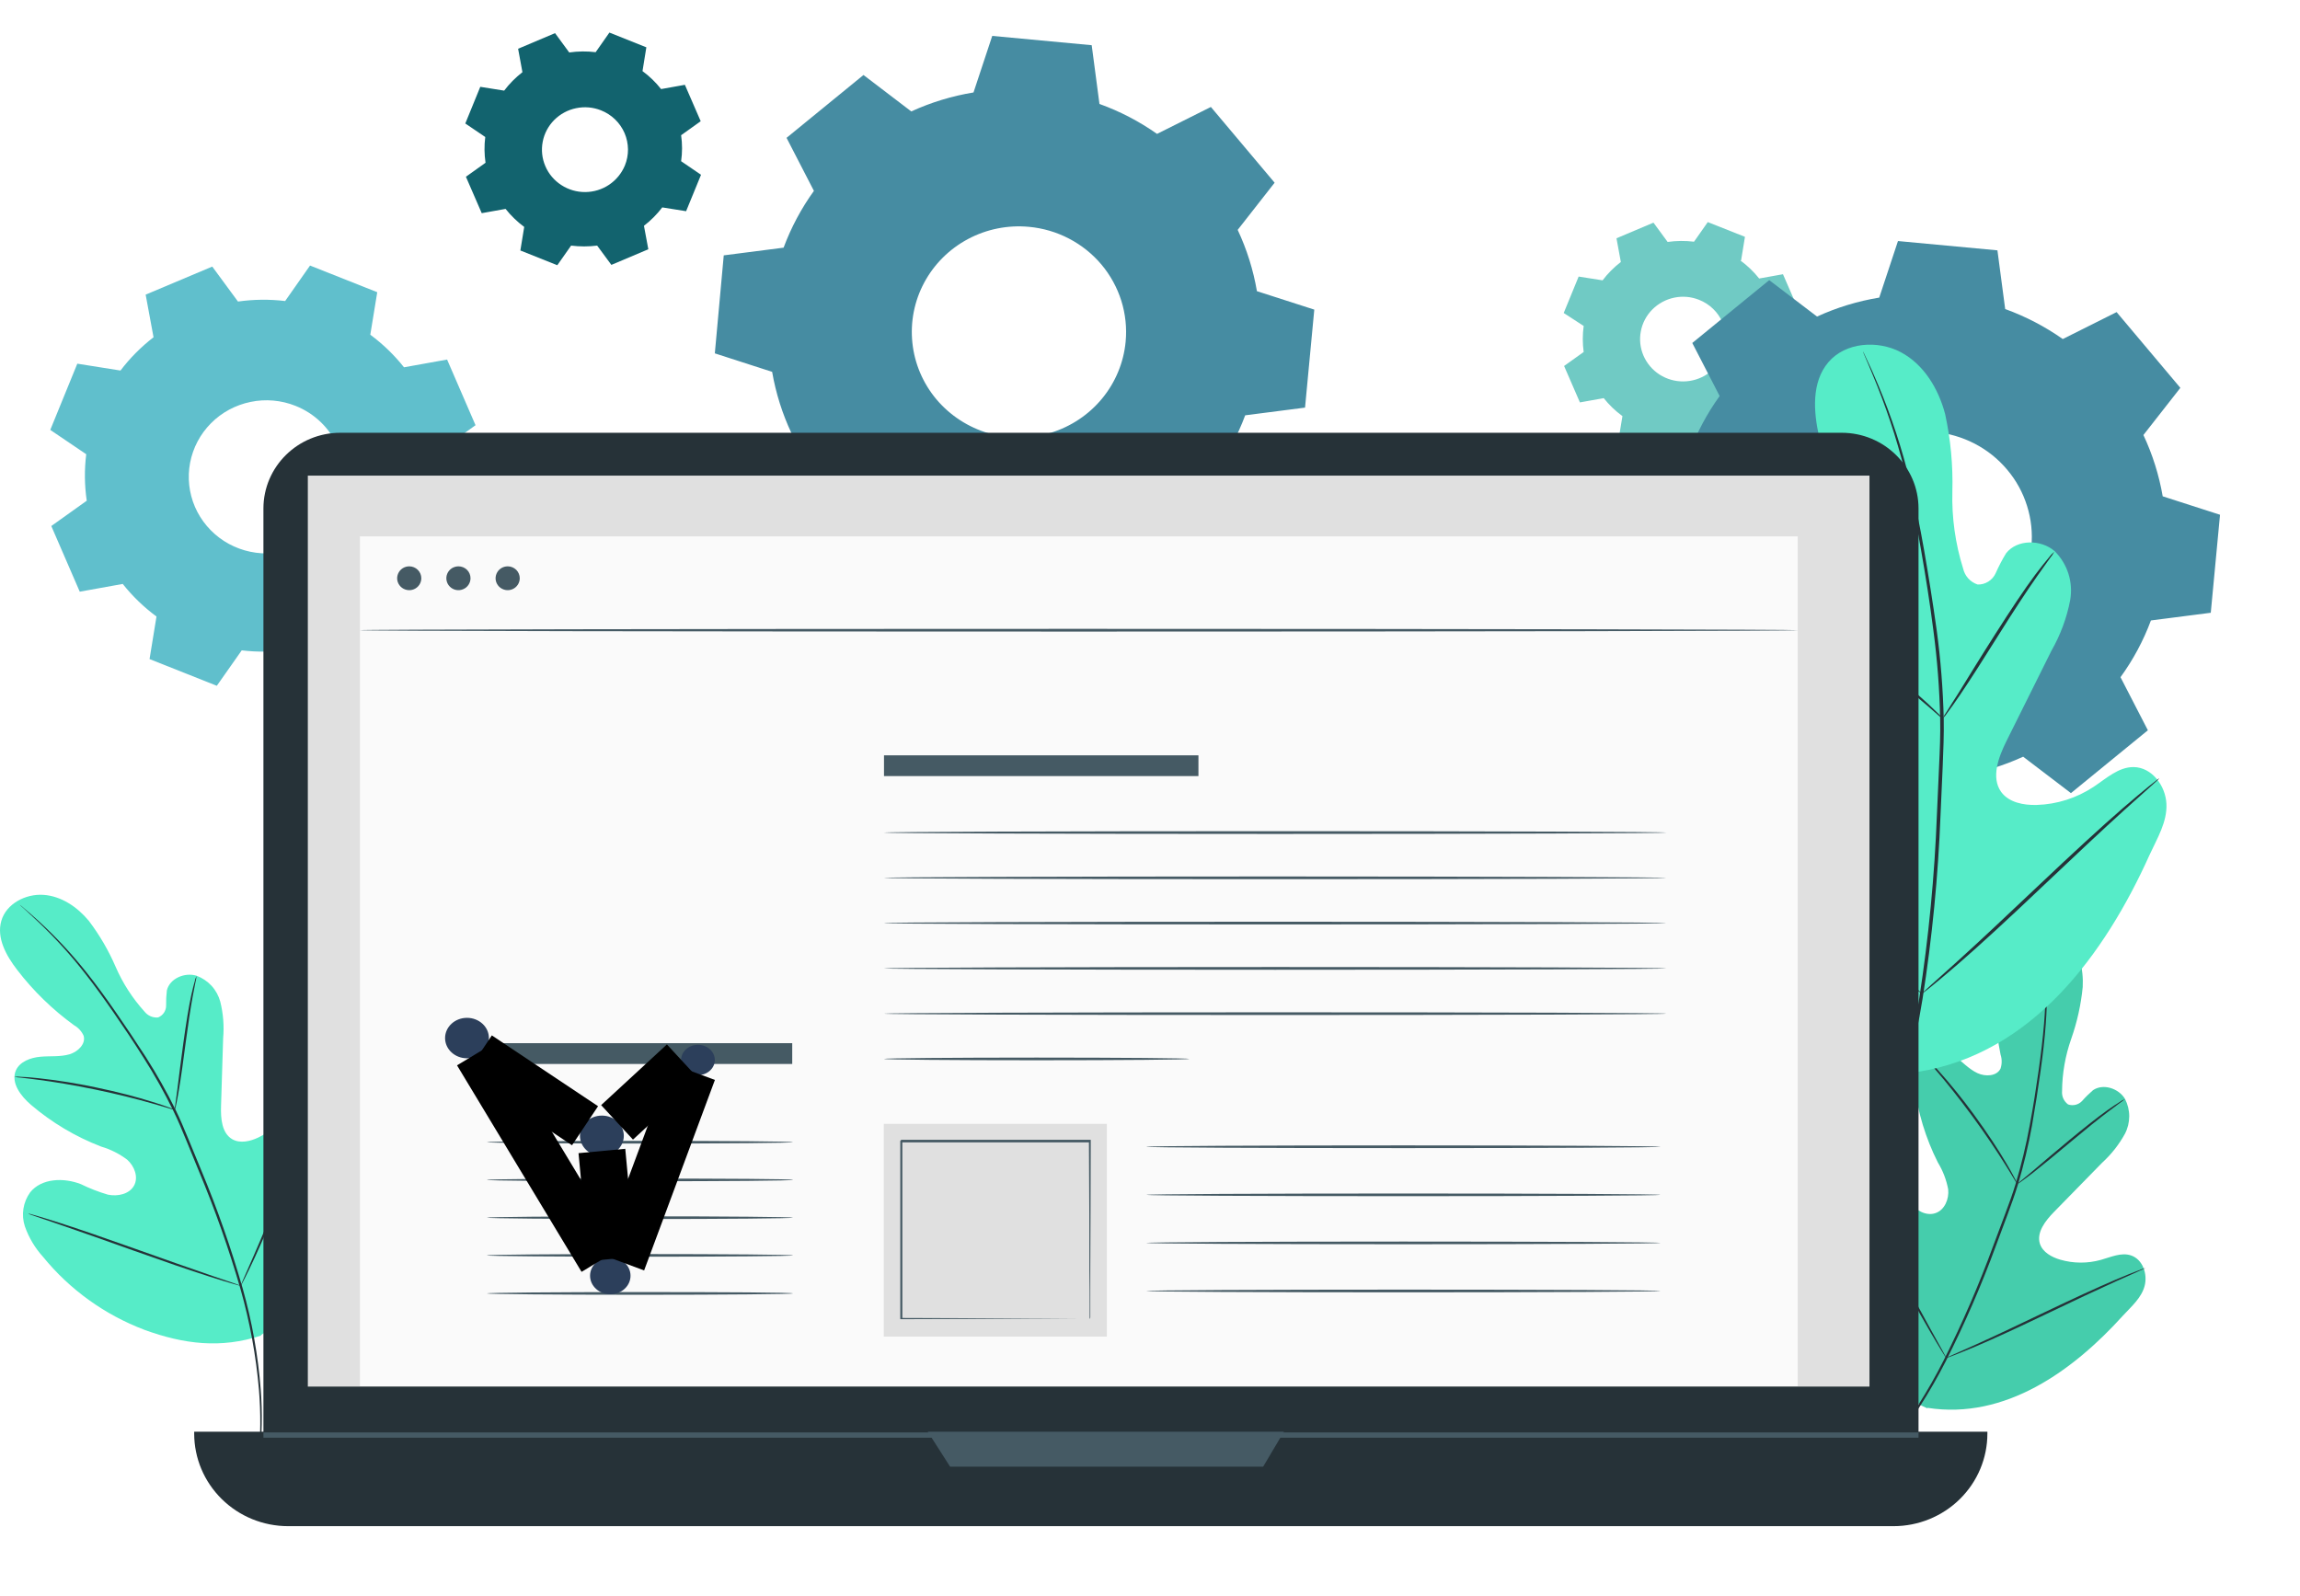 <svg width="49" height="34" viewBox="0 0 49 34" fill="none" xmlns="http://www.w3.org/2000/svg">
<path fill-rule="evenodd" clip-rule="evenodd" d="M37.08 5.551C37.229 5.661 37.363 5.79 37.478 5.934L37.985 5.843L38.322 6.618L37.904 6.917C37.931 7.098 37.933 7.282 37.911 7.464L38.335 7.753L38.017 8.535L37.507 8.454C37.396 8.601 37.265 8.733 37.118 8.845L37.21 9.346L36.423 9.679L36.125 9.263C35.939 9.288 35.749 9.288 35.563 9.263L35.27 9.682L34.482 9.368L34.565 8.866C34.415 8.757 34.281 8.628 34.166 8.483L33.659 8.574L33.322 7.798L33.739 7.5C33.714 7.316 33.714 7.129 33.739 6.945L33.314 6.669L33.632 5.893L34.142 5.973C34.253 5.826 34.384 5.695 34.531 5.582L34.438 5.077L35.226 4.744L35.528 5.155C35.714 5.129 35.904 5.127 36.09 5.15L36.383 4.732L37.175 5.046L37.093 5.548L37.08 5.551ZM36.197 6.388C36.029 6.321 35.845 6.305 35.668 6.342C35.491 6.379 35.329 6.467 35.202 6.594C35.075 6.722 34.99 6.883 34.957 7.059C34.923 7.234 34.943 7.415 35.014 7.579C35.085 7.743 35.204 7.883 35.356 7.981C35.507 8.078 35.685 8.129 35.866 8.127C36.047 8.125 36.223 8.071 36.373 7.97C36.522 7.869 36.638 7.727 36.705 7.562C36.75 7.452 36.773 7.334 36.771 7.216C36.77 7.097 36.745 6.98 36.698 6.871C36.651 6.762 36.582 6.663 36.496 6.58C36.41 6.497 36.309 6.432 36.197 6.388Z" fill="#70CAC4"/>
<path fill-rule="evenodd" clip-rule="evenodd" d="M7.889 7.132C8.158 7.331 8.4 7.565 8.607 7.826L9.525 7.661L10.131 9.06L9.371 9.603C9.419 9.931 9.422 10.265 9.381 10.594L10.148 11.116L9.573 12.528L8.657 12.374C8.455 12.64 8.219 12.879 7.953 13.082L8.12 13.987L6.701 14.591L6.155 13.846C5.822 13.893 5.484 13.897 5.15 13.857L4.619 14.612L3.186 14.043L3.334 13.136C3.064 12.937 2.822 12.703 2.615 12.442L1.699 12.607L1.093 11.208L1.848 10.669C1.8 10.341 1.796 10.008 1.837 9.678L1.071 9.16L1.647 7.749L2.567 7.895C2.769 7.629 3.005 7.391 3.271 7.186L3.103 6.278L4.522 5.68L5.07 6.425C5.403 6.378 5.741 6.374 6.075 6.414L6.605 5.658L8.037 6.226L7.889 7.132V7.132ZM6.294 8.647C5.99 8.526 5.657 8.497 5.337 8.564C5.016 8.63 4.723 8.788 4.494 9.019C4.265 9.25 4.111 9.542 4.05 9.859C3.99 10.176 4.026 10.504 4.154 10.801C4.283 11.098 4.498 11.35 4.772 11.527C5.046 11.703 5.367 11.795 5.695 11.792C6.022 11.788 6.341 11.689 6.611 11.507C6.882 11.325 7.091 11.068 7.213 10.768C7.376 10.367 7.371 9.918 7.199 9.52C7.026 9.122 6.701 8.808 6.294 8.647V8.647Z" fill="#60BFCC"/>
<path fill-rule="evenodd" clip-rule="evenodd" d="M13.687 1.514C13.836 1.624 13.97 1.753 14.084 1.898L14.591 1.807L14.928 2.583L14.511 2.881C14.537 3.065 14.537 3.251 14.511 3.435L14.935 3.724L14.617 4.5L14.109 4.419C13.997 4.566 13.866 4.698 13.719 4.811L13.812 5.311L13.025 5.644L12.722 5.233C12.538 5.256 12.351 5.256 12.167 5.233L11.873 5.651L11.086 5.337L11.168 4.835C11.019 4.725 10.886 4.596 10.771 4.451L10.263 4.542L9.926 3.766L10.344 3.468C10.317 3.286 10.315 3.102 10.338 2.919L9.913 2.631L10.232 1.85L10.741 1.931C10.852 1.784 10.983 1.652 11.13 1.538L11.038 1.039L11.825 0.706L12.127 1.118C12.314 1.091 12.503 1.089 12.69 1.112L12.983 0.694L13.77 1.008L13.689 1.51L13.687 1.514ZM12.804 2.351C12.636 2.284 12.452 2.268 12.275 2.305C12.097 2.341 11.935 2.429 11.808 2.556C11.681 2.684 11.595 2.845 11.562 3.021C11.528 3.196 11.548 3.378 11.619 3.542C11.689 3.706 11.808 3.846 11.96 3.944C12.111 4.042 12.289 4.094 12.47 4.092C12.651 4.091 12.828 4.036 12.977 3.936C13.127 3.835 13.243 3.693 13.312 3.528C13.357 3.418 13.38 3.3 13.379 3.181C13.377 3.062 13.353 2.945 13.306 2.836C13.258 2.726 13.19 2.627 13.104 2.544C13.018 2.461 12.916 2.395 12.804 2.351V2.351Z" fill="#12636E"/>
<path fill-rule="evenodd" clip-rule="evenodd" d="M23.424 2.215C23.86 2.372 24.272 2.587 24.65 2.853L25.797 2.279L27.155 3.893L26.368 4.898C26.563 5.313 26.701 5.753 26.778 6.204L28 6.597L27.803 8.685L26.528 8.849C26.368 9.279 26.15 9.686 25.88 10.059L26.462 11.189L24.824 12.528L23.805 11.752C23.385 11.945 22.94 12.081 22.483 12.158L22.084 13.363L19.965 13.168L19.805 11.913C19.369 11.755 18.957 11.54 18.579 11.274L17.432 11.848L16.074 10.234L16.861 9.228C16.666 8.813 16.528 8.374 16.45 7.923L15.229 7.529L15.419 5.441L16.694 5.277C16.854 4.847 17.071 4.44 17.34 4.067L16.757 2.937L18.396 1.598L19.414 2.374C19.836 2.181 20.282 2.045 20.74 1.97L21.139 0.765L23.258 0.963L23.424 2.22V2.215ZM21.92 4.833C21.47 4.791 21.018 4.882 20.621 5.094C20.224 5.306 19.9 5.629 19.689 6.023C19.478 6.417 19.391 6.863 19.438 7.306C19.484 7.748 19.663 8.167 19.951 8.51C20.24 8.852 20.625 9.103 21.057 9.23C21.49 9.356 21.951 9.354 22.383 9.222C22.814 9.091 23.196 8.836 23.48 8.491C23.765 8.145 23.939 7.724 23.981 7.281C24.009 6.987 23.977 6.69 23.889 6.408C23.8 6.126 23.656 5.863 23.465 5.636C23.273 5.408 23.038 5.221 22.773 5.083C22.508 4.945 22.218 4.86 21.92 4.833V4.833Z" fill="#468CA2"/>
<path fill-rule="evenodd" clip-rule="evenodd" d="M42.72 6.585C43.156 6.743 43.568 6.958 43.946 7.224L45.093 6.65L46.451 8.264L45.664 9.269C45.859 9.684 45.997 10.123 46.075 10.575L47.296 10.968L47.099 13.056L45.824 13.22C45.664 13.65 45.446 14.057 45.176 14.429L45.759 15.56L44.12 16.899L43.102 16.123C42.681 16.316 42.236 16.452 41.779 16.529L41.38 17.733L39.262 17.538L39.101 16.284C38.665 16.126 38.253 15.911 37.875 15.645L36.728 16.218L35.37 14.604L36.157 13.599C35.962 13.184 35.824 12.745 35.746 12.294L34.525 11.9L34.715 9.812L35.99 9.648C36.15 9.218 36.367 8.811 36.636 8.438L36.053 7.308L37.692 5.969L38.711 6.745C39.132 6.552 39.578 6.416 40.036 6.341L40.435 5.136L42.554 5.334L42.72 6.591V6.585ZM41.216 9.203C40.766 9.162 40.314 9.253 39.917 9.465C39.52 9.677 39.196 10 38.985 10.394C38.775 10.787 38.687 11.234 38.734 11.676C38.78 12.119 38.959 12.538 39.248 12.88C39.536 13.223 39.921 13.473 40.353 13.6C40.786 13.727 41.247 13.725 41.679 13.593C42.11 13.462 42.492 13.207 42.777 12.861C43.061 12.516 43.235 12.095 43.277 11.652C43.305 11.358 43.274 11.061 43.185 10.779C43.097 10.496 42.953 10.234 42.761 10.007C42.57 9.779 42.335 9.591 42.069 9.453C41.804 9.316 41.514 9.231 41.216 9.203V9.203Z" fill="#468CA2"/>
<path d="M5.56 28.446C6.963 27.54 7.32 25.805 7.305 24.234C7.305 23.972 7.339 23.697 7.216 23.465C7.094 23.232 6.8 23.069 6.556 23.173C6.355 23.259 6.263 23.483 6.146 23.667C5.99 23.914 5.767 24.112 5.501 24.238C5.328 24.32 5.116 24.368 4.949 24.274C4.724 24.144 4.701 23.83 4.709 23.572C4.724 23.087 4.739 22.603 4.754 22.119C4.777 21.859 4.756 21.597 4.693 21.343C4.659 21.218 4.596 21.102 4.508 21.005C4.419 20.909 4.309 20.835 4.186 20.789C3.933 20.713 3.616 20.849 3.555 21.102C3.542 21.209 3.537 21.317 3.539 21.425C3.54 21.479 3.523 21.532 3.493 21.578C3.463 21.623 3.419 21.658 3.368 21.679C3.313 21.684 3.257 21.675 3.207 21.653C3.156 21.631 3.112 21.596 3.078 21.553C2.822 21.27 2.615 20.949 2.464 20.601C2.314 20.253 2.122 19.924 1.893 19.621C1.65 19.328 1.31 19.093 0.927 19.067C0.545 19.04 0.132 19.257 0.028 19.621C-0.077 19.984 0.132 20.362 0.365 20.664C0.709 21.113 1.118 21.511 1.578 21.845C1.668 21.896 1.739 21.974 1.781 22.067C1.834 22.242 1.66 22.409 1.484 22.463C1.283 22.522 1.067 22.497 0.859 22.516C0.651 22.535 0.421 22.619 0.338 22.808C0.226 23.072 0.444 23.356 0.663 23.543C1.105 23.92 1.609 24.22 2.154 24.43C2.355 24.489 2.543 24.584 2.709 24.709C2.865 24.847 2.955 25.083 2.855 25.263C2.754 25.444 2.507 25.497 2.301 25.455C2.103 25.397 1.91 25.322 1.724 25.231C1.36 25.088 0.886 25.102 0.643 25.405C0.568 25.509 0.518 25.629 0.499 25.755C0.479 25.881 0.49 26.009 0.53 26.13C0.614 26.371 0.747 26.593 0.919 26.782C1.486 27.478 2.23 28.013 3.075 28.334C3.919 28.642 4.708 28.738 5.561 28.457" fill="#56ECC8"/>
<path d="M0.421 19.278L0.447 19.304L0.525 19.373C0.593 19.436 0.693 19.526 0.82 19.647C1.179 19.988 1.511 20.354 1.814 20.744C2.007 20.988 2.207 21.267 2.416 21.568C2.625 21.87 2.844 22.195 3.064 22.545C3.295 22.908 3.505 23.284 3.694 23.671C3.793 23.871 3.88 24.082 3.968 24.296C4.055 24.51 4.145 24.727 4.235 24.948C4.58 25.771 4.877 26.613 5.125 27.47C5.324 28.171 5.455 28.889 5.517 29.614C5.557 30.103 5.554 30.594 5.506 31.082C5.488 31.254 5.471 31.388 5.456 31.479C5.45 31.523 5.445 31.557 5.441 31.582C5.44 31.594 5.44 31.606 5.441 31.618C5.444 31.607 5.447 31.595 5.45 31.583C5.45 31.558 5.461 31.524 5.469 31.48C5.487 31.391 5.507 31.259 5.528 31.085C5.583 30.596 5.593 30.102 5.555 29.612C5.499 28.884 5.37 28.163 5.172 27.459C4.926 26.599 4.63 25.755 4.285 24.929C4.193 24.707 4.104 24.49 4.017 24.278C3.928 24.064 3.841 23.852 3.742 23.65C3.551 23.262 3.338 22.885 3.105 22.52C2.88 22.171 2.662 21.847 2.453 21.546C2.244 21.244 2.04 20.967 1.845 20.722C1.537 20.334 1.199 19.97 0.833 19.634C0.703 19.515 0.6 19.426 0.529 19.367L0.449 19.299C0.431 19.285 0.422 19.277 0.421 19.278Z" fill="#263238"/>
<path d="M3.725 23.647C3.738 23.612 3.748 23.574 3.753 23.537C3.769 23.465 3.789 23.361 3.81 23.232C3.854 22.974 3.904 22.616 3.955 22.221C4.007 21.826 4.061 21.469 4.109 21.212C4.133 21.085 4.153 20.981 4.168 20.909C4.178 20.872 4.184 20.835 4.186 20.798C4.169 20.833 4.156 20.87 4.149 20.909C4.128 20.978 4.103 21.081 4.074 21.209C4.018 21.465 3.962 21.822 3.907 22.218C3.852 22.613 3.81 22.96 3.776 23.231C3.76 23.352 3.745 23.452 3.735 23.537C3.727 23.573 3.724 23.61 3.725 23.647Z" fill="#263238"/>
<path d="M0.305 22.943C0.35 22.953 0.396 22.959 0.441 22.961C0.529 22.971 0.657 22.985 0.814 23.007C1.127 23.047 1.559 23.118 2.031 23.215C2.504 23.313 2.931 23.422 3.231 23.508C3.384 23.55 3.507 23.588 3.591 23.613C3.634 23.629 3.679 23.64 3.725 23.647C3.684 23.627 3.641 23.61 3.598 23.595C3.515 23.564 3.393 23.522 3.241 23.476C2.939 23.38 2.515 23.267 2.042 23.169C1.637 23.083 1.229 23.018 0.818 22.973C0.66 22.955 0.531 22.947 0.444 22.944C0.398 22.939 0.351 22.938 0.305 22.943V22.943Z" fill="#263238"/>
<path d="M5.128 27.396C5.138 27.384 5.146 27.37 5.153 27.356L5.215 27.236C5.268 27.132 5.341 26.98 5.428 26.793C5.604 26.414 5.829 25.883 6.068 25.294C6.308 24.706 6.529 24.173 6.696 23.792L6.895 23.339L6.949 23.216C6.96 23.188 6.966 23.172 6.963 23.172C6.954 23.184 6.946 23.198 6.94 23.212L6.878 23.332C6.824 23.436 6.752 23.588 6.664 23.775C6.489 24.154 6.264 24.685 6.023 25.273C5.783 25.862 5.563 26.395 5.396 26.776C5.315 26.963 5.247 27.116 5.197 27.229L5.144 27.352C5.137 27.366 5.131 27.381 5.128 27.396V27.396Z" fill="#263238"/>
<path d="M0.6 25.858C0.6 25.858 0.615 25.866 0.644 25.878L0.776 25.923L1.261 26.089C1.671 26.229 2.234 26.428 2.856 26.65C3.478 26.872 4.043 27.066 4.456 27.198C4.663 27.264 4.829 27.315 4.946 27.348L5.08 27.386C5.111 27.395 5.128 27.398 5.128 27.396C5.114 27.388 5.099 27.382 5.083 27.377L4.952 27.331L4.467 27.166C4.058 27.026 3.494 26.826 2.873 26.605C2.251 26.383 1.684 26.188 1.273 26.056C1.066 25.991 0.898 25.938 0.782 25.905L0.647 25.867C0.632 25.863 0.616 25.859 0.6 25.858V25.858Z" fill="#263238"/>
<path d="M41.066 29.997C42.722 30.254 44.169 29.205 45.23 28.03C45.409 27.837 45.621 27.655 45.689 27.402C45.757 27.148 45.651 26.833 45.399 26.749C45.191 26.68 44.971 26.785 44.758 26.844C44.475 26.923 44.175 26.922 43.892 26.84C43.708 26.786 43.518 26.681 43.459 26.501C43.382 26.256 43.578 26.008 43.76 25.822C44.102 25.473 44.444 25.124 44.784 24.775C44.979 24.597 45.142 24.39 45.269 24.16C45.33 24.044 45.361 23.917 45.362 23.787C45.362 23.657 45.331 23.529 45.271 23.413C45.136 23.19 44.809 23.081 44.591 23.228C44.509 23.299 44.431 23.375 44.359 23.457C44.322 23.497 44.274 23.526 44.221 23.539C44.167 23.553 44.111 23.55 44.059 23.532C44.015 23.499 43.98 23.456 43.957 23.406C43.935 23.356 43.926 23.301 43.931 23.246C43.934 22.868 44 22.492 44.126 22.135C44.252 21.777 44.334 21.407 44.371 21.03C44.391 20.653 44.299 20.253 44.035 19.981C43.77 19.708 43.316 19.596 42.991 19.796C42.665 19.996 42.562 20.415 42.529 20.792C42.477 21.353 42.508 21.919 42.621 22.471C42.653 22.568 42.652 22.672 42.62 22.769C42.539 22.934 42.297 22.943 42.13 22.866C41.94 22.777 41.798 22.615 41.631 22.491C41.464 22.368 41.237 22.278 41.046 22.364C40.783 22.485 40.751 22.839 40.785 23.123C40.856 23.695 41.024 24.251 41.284 24.767C41.392 24.944 41.467 25.139 41.505 25.342C41.526 25.546 41.431 25.781 41.234 25.848C41.037 25.916 40.817 25.792 40.694 25.624C40.587 25.45 40.495 25.267 40.42 25.077C40.248 24.73 39.887 24.425 39.5 24.49C39.374 24.517 39.256 24.573 39.156 24.654C39.056 24.734 38.976 24.836 38.923 24.953C38.821 25.187 38.767 25.439 38.766 25.693C38.711 26.584 38.897 27.473 39.303 28.269C39.718 29.057 40.236 29.65 41.059 30.006" fill="#45CDAC"/>
<path d="M43.515 19.803L43.517 19.839L43.527 19.942C43.535 20.033 43.547 20.167 43.559 20.34C43.592 20.83 43.588 21.321 43.547 21.81C43.522 22.119 43.481 22.457 43.43 22.819C43.379 23.181 43.319 23.567 43.243 23.971C43.166 24.393 43.066 24.811 42.942 25.223C42.878 25.437 42.799 25.65 42.718 25.867C42.637 26.083 42.555 26.304 42.471 26.527C42.165 27.365 41.81 28.186 41.409 28.984C41.079 29.636 40.687 30.254 40.238 30.832C39.934 31.221 39.596 31.583 39.228 31.913C39.097 32.028 38.994 32.117 38.921 32.174C38.886 32.202 38.86 32.224 38.839 32.24C38.83 32.248 38.822 32.257 38.815 32.267C38.825 32.261 38.835 32.254 38.845 32.247C38.862 32.228 38.894 32.21 38.929 32.183C39.004 32.129 39.109 32.044 39.243 31.93C39.617 31.604 39.96 31.244 40.268 30.856C40.722 30.279 41.119 29.66 41.452 29.007C41.856 28.208 42.213 27.386 42.521 26.546C42.604 26.321 42.686 26.101 42.767 25.886C42.847 25.669 42.926 25.454 42.991 25.238C43.114 24.825 43.214 24.405 43.291 23.981C43.362 23.573 43.422 23.189 43.472 22.827C43.523 22.465 43.562 22.125 43.584 21.815C43.621 21.323 43.619 20.83 43.577 20.339C43.562 20.165 43.547 20.03 43.535 19.94L43.522 19.837C43.518 19.814 43.517 19.803 43.515 19.803Z" fill="#263238"/>
<path d="M42.98 25.227C43.015 25.209 43.047 25.188 43.077 25.163C43.137 25.121 43.223 25.058 43.327 24.976C43.535 24.813 43.816 24.581 44.123 24.323C44.431 24.065 44.714 23.836 44.925 23.678C45.029 23.599 45.115 23.535 45.175 23.491C45.207 23.471 45.237 23.448 45.264 23.421C45.227 23.436 45.193 23.455 45.161 23.479C45.099 23.517 45.009 23.576 44.901 23.652C44.685 23.805 44.4 24.032 44.09 24.288C43.779 24.545 43.512 24.774 43.303 24.953C43.208 25.031 43.128 25.096 43.063 25.152C43.033 25.174 43.005 25.199 42.98 25.227Z" fill="#263238"/>
<path d="M40.929 22.44C40.955 22.477 40.984 22.512 41.017 22.544C41.075 22.609 41.161 22.704 41.261 22.824C41.466 23.061 41.738 23.4 42.021 23.785C42.304 24.17 42.545 24.534 42.709 24.796C42.794 24.929 42.859 25.038 42.904 25.113C42.925 25.153 42.951 25.191 42.98 25.227C42.963 25.184 42.944 25.143 42.921 25.104C42.881 25.026 42.82 24.914 42.739 24.779C42.58 24.508 42.343 24.144 42.06 23.757C41.819 23.426 41.562 23.107 41.288 22.801C41.183 22.683 41.093 22.593 41.031 22.532C41 22.498 40.966 22.467 40.929 22.44V22.44Z" fill="#263238"/>
<path d="M41.464 28.934C41.48 28.931 41.495 28.927 41.51 28.921L41.637 28.873C41.748 28.831 41.905 28.766 42.098 28.686C42.486 28.521 43.014 28.276 43.593 27.999C44.172 27.721 44.699 27.473 45.082 27.3L45.538 27.097L45.662 27.041C45.69 27.027 45.705 27.02 45.703 27.018C45.688 27.021 45.672 27.026 45.658 27.032L45.531 27.08C45.42 27.121 45.263 27.186 45.07 27.267C44.682 27.432 44.154 27.676 43.574 27.953C42.995 28.23 42.469 28.48 42.085 28.652C41.898 28.736 41.744 28.805 41.629 28.855L41.506 28.911C41.491 28.917 41.477 28.924 41.464 28.934V28.934Z" fill="#263238"/>
<path d="M39.16 24.794C39.16 24.794 39.165 24.81 39.179 24.838L39.246 24.959L39.492 25.404C39.7 25.778 39.981 26.299 40.29 26.875C40.599 27.451 40.885 27.969 41.101 28.34C41.209 28.526 41.297 28.674 41.361 28.777L41.434 28.893C41.452 28.921 41.462 28.934 41.463 28.933C41.458 28.917 41.451 28.903 41.443 28.889L41.377 28.767L41.131 28.324C40.923 27.949 40.642 27.428 40.333 26.852C40.024 26.276 39.738 25.757 39.523 25.386C39.414 25.201 39.326 25.051 39.263 24.95L39.189 24.833C39.181 24.819 39.171 24.806 39.16 24.794V24.794Z" fill="#263238"/>
<path d="M40.867 22.837C43.297 22.449 44.844 20.33 45.797 18.211C45.959 17.86 46.174 17.51 46.154 17.125C46.135 16.74 45.845 16.348 45.455 16.344C45.134 16.341 44.872 16.587 44.603 16.765C44.242 17.004 43.822 17.138 43.391 17.151C43.109 17.159 42.797 17.098 42.633 16.873C42.414 16.566 42.577 16.131 42.747 15.789C43.068 15.147 43.387 14.505 43.705 13.864C43.897 13.528 44.032 13.164 44.104 12.786C44.137 12.597 44.124 12.404 44.066 12.223C44.008 12.041 43.907 11.876 43.772 11.742C43.481 11.491 42.975 11.486 42.738 11.789C42.654 11.926 42.581 12.068 42.516 12.214C42.483 12.287 42.429 12.349 42.36 12.392C42.292 12.435 42.212 12.457 42.132 12.454C42.055 12.429 41.986 12.384 41.932 12.324C41.878 12.264 41.841 12.192 41.823 12.114C41.657 11.583 41.579 11.029 41.594 10.472C41.609 9.916 41.557 9.361 41.439 8.819C41.296 8.282 40.988 7.766 40.495 7.504C40.002 7.243 39.317 7.291 38.953 7.717C38.589 8.144 38.634 8.775 38.758 9.317C38.939 10.124 39.237 10.9 39.644 11.62C39.731 11.742 39.778 11.888 39.776 12.038C39.738 12.304 39.404 12.427 39.136 12.394C38.831 12.355 38.559 12.194 38.27 12.096C37.981 11.999 37.623 11.976 37.395 12.182C37.082 12.47 37.197 12.979 37.373 13.361C37.73 14.128 38.216 14.829 38.812 15.432C39.043 15.63 39.235 15.868 39.379 16.135C39.501 16.411 39.475 16.782 39.23 16.965C38.985 17.149 38.622 17.074 38.374 16.896C38.146 16.701 37.935 16.486 37.744 16.255C37.347 15.847 36.706 15.585 36.195 15.849C36.031 15.944 35.891 16.076 35.787 16.234C35.683 16.391 35.618 16.57 35.597 16.757C35.56 17.13 35.599 17.505 35.712 17.862C36.037 19.131 36.697 20.289 37.624 21.219C38.559 22.131 39.55 22.726 40.861 22.852" fill="#56ECC8"/>
<path d="M39.689 7.49L39.708 7.539L39.768 7.679C39.821 7.803 39.898 7.984 39.993 8.221C40.26 8.89 40.476 9.578 40.639 10.28C40.744 10.723 40.839 11.214 40.931 11.743C41.023 12.271 41.114 12.838 41.19 13.436C41.273 14.061 41.321 14.69 41.334 15.321C41.341 15.649 41.327 15.983 41.311 16.322C41.296 16.661 41.281 17.006 41.265 17.355C41.215 18.664 41.089 19.971 40.889 21.268C40.722 22.326 40.453 23.367 40.087 24.378C39.838 25.058 39.529 25.716 39.163 26.343C39.033 26.563 38.928 26.733 38.852 26.847C38.816 26.901 38.789 26.944 38.767 26.976C38.759 26.991 38.752 27.007 38.745 27.023C38.758 27.011 38.769 26.997 38.779 26.983C38.794 26.948 38.831 26.909 38.868 26.855C38.947 26.746 39.056 26.58 39.192 26.359C39.568 25.735 39.885 25.078 40.139 24.397C40.514 23.386 40.789 22.342 40.959 21.281C41.163 19.981 41.291 18.672 41.342 17.359C41.357 17.007 41.373 16.663 41.388 16.327C41.402 15.987 41.416 15.651 41.41 15.321C41.395 14.687 41.345 14.055 41.26 13.428C41.176 12.827 41.086 12.263 40.994 11.735C40.902 11.207 40.802 10.714 40.693 10.27C40.523 9.566 40.297 8.878 40.017 8.211C39.919 7.975 39.836 7.793 39.778 7.673L39.714 7.535C39.699 7.505 39.691 7.489 39.689 7.49Z" fill="#263238"/>
<path d="M41.389 15.309C41.429 15.269 41.465 15.225 41.495 15.177C41.561 15.09 41.651 14.963 41.76 14.802C41.978 14.481 42.265 14.03 42.578 13.53C42.891 13.031 43.184 12.584 43.407 12.267C43.517 12.11 43.608 11.982 43.672 11.894C43.708 11.852 43.739 11.805 43.765 11.756C43.721 11.793 43.681 11.836 43.647 11.883C43.577 11.965 43.479 12.088 43.362 12.242C43.129 12.553 42.834 12.999 42.516 13.498C42.198 13.996 41.928 14.437 41.716 14.78C41.618 14.933 41.537 15.059 41.471 15.167C41.438 15.211 41.411 15.259 41.389 15.309Z" fill="#263238"/>
<path d="M37.266 12.341C37.319 12.382 37.375 12.417 37.435 12.447C37.546 12.512 37.709 12.606 37.903 12.728C38.297 12.967 38.829 13.318 39.398 13.728C39.967 14.138 40.469 14.538 40.816 14.83C40.994 14.977 41.134 15.1 41.231 15.184C41.279 15.231 41.331 15.273 41.388 15.309C41.346 15.258 41.3 15.209 41.251 15.164C41.159 15.073 41.023 14.945 40.85 14.793C40.506 14.486 40.01 14.083 39.44 13.671C38.954 13.317 38.45 12.988 37.931 12.684C37.73 12.567 37.564 12.481 37.449 12.425C37.391 12.391 37.33 12.363 37.266 12.341V12.341Z" fill="#263238"/>
<path d="M40.944 21.172C40.965 21.161 40.984 21.148 41.001 21.133L41.158 21.009C41.293 20.9 41.484 20.739 41.717 20.539C42.185 20.134 42.813 19.554 43.496 18.905C44.179 18.256 44.804 17.671 45.261 17.257L45.806 16.768L45.954 16.634C45.987 16.602 46.004 16.585 46.001 16.583C45.981 16.595 45.962 16.608 45.945 16.623L45.788 16.747C45.652 16.855 45.462 17.017 45.23 17.216C44.761 17.622 44.133 18.202 43.449 18.85C42.764 19.498 42.142 20.085 41.684 20.498C41.461 20.7 41.276 20.866 41.139 20.988L40.992 21.122C40.974 21.136 40.958 21.153 40.944 21.172V21.172Z" fill="#263238"/>
<path d="M35.857 16.428C35.857 16.428 35.871 16.448 35.903 16.481L36.051 16.619L36.595 17.13C37.055 17.559 37.682 18.16 38.374 18.826C39.066 19.491 39.7 20.086 40.168 20.507C40.403 20.718 40.593 20.885 40.728 20.999L40.883 21.129C40.92 21.159 40.94 21.174 40.942 21.171C40.928 21.152 40.911 21.134 40.893 21.119L40.747 20.978L40.203 20.47C39.744 20.041 39.116 19.44 38.425 18.774C37.733 18.109 37.098 17.512 36.631 17.092C36.396 16.882 36.205 16.713 36.071 16.599L35.914 16.469C35.897 16.454 35.878 16.44 35.857 16.428V16.428Z" fill="#263238"/>
<path d="M39.235 9.221H7.25C6.345 9.221 5.612 9.944 5.612 10.836V30.59C5.612 31.482 6.345 32.205 7.25 32.205H39.235C40.139 32.205 40.873 31.482 40.873 30.59V10.836C40.873 9.944 40.139 9.221 39.235 9.221Z" fill="#263238"/>
<path d="M4.137 30.506H42.34V30.545C42.34 31.068 42.13 31.57 41.754 31.94C41.379 32.31 40.87 32.518 40.339 32.518H6.139C5.608 32.518 5.099 32.31 4.724 31.94C4.348 31.57 4.137 31.068 4.137 30.545V30.506V30.506Z" fill="#263238"/>
<path d="M39.828 10.134H6.558V29.544H39.828V10.134Z" fill="#E0E0E0"/>
<path d="M19.766 30.506L20.241 31.25H26.911L27.352 30.506H19.766Z" fill="#455A64"/>
<path d="M38.299 11.428H7.668V29.537H38.299V11.428Z" fill="#FAFAFA"/>
<path d="M8.976 12.32C8.976 12.37 8.961 12.419 8.933 12.461C8.905 12.503 8.865 12.536 8.818 12.555C8.771 12.575 8.719 12.58 8.669 12.57C8.619 12.56 8.573 12.536 8.537 12.501C8.501 12.465 8.476 12.42 8.466 12.371C8.456 12.322 8.461 12.27 8.481 12.224C8.5 12.178 8.533 12.138 8.575 12.11C8.618 12.082 8.668 12.067 8.719 12.067C8.787 12.067 8.852 12.094 8.9 12.141C8.948 12.188 8.976 12.253 8.976 12.32V12.32Z" fill="#455A64"/>
<path d="M10.024 12.32C10.024 12.37 10.009 12.419 9.981 12.461C9.953 12.503 9.913 12.536 9.865 12.555C9.818 12.575 9.767 12.58 9.716 12.57C9.666 12.56 9.62 12.536 9.584 12.5C9.548 12.465 9.524 12.419 9.514 12.37C9.504 12.321 9.509 12.27 9.529 12.223C9.548 12.177 9.582 12.137 9.624 12.109C9.667 12.082 9.717 12.067 9.768 12.067C9.836 12.067 9.901 12.094 9.949 12.141C9.997 12.188 10.024 12.253 10.024 12.32V12.32Z" fill="#455A64"/>
<path d="M11.073 12.32C11.073 12.37 11.058 12.419 11.03 12.461C11.002 12.503 10.962 12.536 10.915 12.555C10.868 12.575 10.816 12.58 10.766 12.57C10.716 12.56 10.67 12.536 10.634 12.501C10.598 12.465 10.573 12.42 10.563 12.371C10.553 12.322 10.558 12.27 10.578 12.224C10.597 12.178 10.63 12.138 10.672 12.11C10.715 12.082 10.765 12.067 10.816 12.067C10.849 12.067 10.883 12.073 10.914 12.086C10.945 12.099 10.974 12.117 10.998 12.141C11.021 12.164 11.04 12.192 11.053 12.223C11.066 12.254 11.073 12.287 11.073 12.32V12.32Z" fill="#455A64"/>
<path d="M38.299 13.428C38.299 13.445 31.44 13.457 22.984 13.457C14.528 13.457 7.668 13.445 7.668 13.428C7.668 13.412 14.527 13.399 22.984 13.399C31.441 13.399 38.299 13.413 38.299 13.428Z" fill="#455A64"/>
<path d="M40.873 30.521H5.612V30.633H40.873V30.521Z" fill="#455A64"/>
<path d="M16.878 22.227H10.179V22.67H16.878V22.227Z" fill="#455A64"/>
<path d="M25.532 16.094H18.833V16.536H25.532V16.094Z" fill="#455A64"/>
<path d="M35.497 17.74C35.497 17.755 31.766 17.769 27.165 17.769C22.564 17.769 18.833 17.755 18.833 17.74C18.833 17.724 22.563 17.71 27.165 17.71C31.767 17.71 35.497 17.723 35.497 17.74Z" fill="#455A64"/>
<path d="M35.497 18.704C35.497 18.72 31.766 18.733 27.165 18.733C22.564 18.733 18.833 18.72 18.833 18.704C18.833 18.689 22.563 18.675 27.165 18.675C31.767 18.675 35.497 18.692 35.497 18.704Z" fill="#455A64"/>
<path d="M35.497 19.668C35.497 19.685 31.766 19.697 27.165 19.697C22.564 19.697 18.833 19.685 18.833 19.668C18.833 19.652 22.563 19.639 27.165 19.639C31.767 19.639 35.497 19.653 35.497 19.668Z" fill="#455A64"/>
<path d="M35.497 20.634C35.497 20.649 31.766 20.663 27.165 20.663C22.564 20.663 18.833 20.649 18.833 20.634C18.833 20.618 22.563 20.604 27.165 20.604C31.767 20.604 35.497 20.617 35.497 20.634Z" fill="#455A64"/>
<path d="M35.497 21.598C35.497 21.614 31.766 21.627 27.165 21.627C22.564 21.627 18.833 21.614 18.833 21.598C18.833 21.583 22.563 21.569 27.165 21.569C31.767 21.569 35.497 21.581 35.497 21.598Z" fill="#455A64"/>
<path d="M25.338 22.562C25.338 22.578 23.882 22.591 22.086 22.591C20.29 22.591 18.833 22.578 18.833 22.562C18.833 22.547 20.295 22.534 22.086 22.534C23.877 22.534 25.338 22.547 25.338 22.562Z" fill="#455A64"/>
<path d="M35.375 24.434C35.375 24.451 32.922 24.463 29.898 24.463C26.875 24.463 24.422 24.451 24.422 24.434C24.422 24.418 26.874 24.405 29.898 24.405C32.923 24.405 35.375 24.419 35.375 24.434Z" fill="#455A64"/>
<path d="M35.375 25.459C35.375 25.474 32.922 25.487 29.898 25.487C26.875 25.487 24.422 25.474 24.422 25.459C24.422 25.443 26.874 25.43 29.898 25.43C32.923 25.43 35.375 25.443 35.375 25.459Z" fill="#455A64"/>
<path d="M35.375 26.483C35.375 26.498 32.922 26.511 29.898 26.511C26.875 26.511 24.422 26.498 24.422 26.483C24.422 26.467 26.874 26.454 29.898 26.454C32.923 26.454 35.375 26.466 35.375 26.483Z" fill="#455A64"/>
<path d="M35.375 27.507C35.375 27.522 32.922 27.536 29.898 27.536C26.875 27.536 24.422 27.522 24.422 27.507C24.422 27.491 26.874 27.478 29.898 27.478C32.923 27.478 35.375 27.49 35.375 27.507Z" fill="#455A64"/>
<path d="M16.895 24.337C16.895 24.352 15.434 24.366 13.635 24.366C11.835 24.366 10.374 24.352 10.374 24.337C10.374 24.321 11.835 24.308 13.635 24.308C15.434 24.308 16.895 24.32 16.895 24.337Z" fill="#455A64"/>
<path d="M16.895 25.14C16.895 25.157 15.434 25.169 13.635 25.169C11.835 25.169 10.374 25.157 10.374 25.14C10.374 25.124 11.835 25.112 13.635 25.112C15.434 25.112 16.895 25.12 16.895 25.14Z" fill="#455A64"/>
<path d="M16.895 25.945C16.895 25.961 15.434 25.974 13.635 25.974C11.835 25.974 10.374 25.961 10.374 25.945C10.374 25.93 11.835 25.916 13.635 25.916C15.434 25.916 16.895 25.93 16.895 25.945Z" fill="#455A64"/>
<path d="M16.895 26.749C16.895 26.765 15.434 26.777 13.635 26.777C11.835 26.777 10.374 26.765 10.374 26.749C10.374 26.732 11.835 26.72 13.635 26.72C15.434 26.72 16.895 26.733 16.895 26.749Z" fill="#455A64"/>
<path d="M16.895 27.559C16.895 27.574 15.434 27.588 13.635 27.588C11.835 27.588 10.374 27.574 10.374 27.559C10.374 27.543 11.835 27.53 13.635 27.53C15.434 27.53 16.895 27.538 16.895 27.559Z" fill="#455A64"/>
<path d="M23.581 23.946H18.828V28.479H23.581V23.946Z" fill="#E0E0E0"/>
<path d="M23.214 28.104C23.213 28.098 23.213 28.092 23.214 28.085C23.214 28.072 23.214 28.054 23.214 28.032C23.214 27.985 23.214 27.921 23.214 27.828C23.214 27.649 23.214 27.385 23.208 27.058C23.208 26.393 23.208 25.453 23.199 24.321L23.218 24.34H19.202C19.202 24.34 19.244 24.298 19.224 24.319V26.314C19.224 26.949 19.224 27.549 19.224 28.102L19.204 28.082L22.108 28.092L22.927 28.098H23.144H22.93H22.116L19.199 28.108H19.18V28.089C19.18 27.535 19.18 26.936 19.18 26.301C19.18 25.984 19.18 25.657 19.18 25.324V24.309C19.16 24.328 19.207 24.28 19.203 24.286H23.219H23.238V24.305C23.238 25.442 23.23 26.389 23.228 27.055C23.228 27.387 23.228 27.641 23.228 27.819C23.228 27.906 23.228 27.972 23.228 28.02C23.228 28.041 23.228 28.058 23.228 28.071C23.226 28.083 23.221 28.094 23.214 28.104Z" fill="#455A64"/>
<ellipse cx="9.949" cy="22.118" rx="0.467" ry="0.431" fill="#2C3F5B"/>
<ellipse cx="12.823" cy="24.201" rx="0.467" ry="0.431" fill="#2C3F5B"/>
<ellipse cx="13.002" cy="27.182" rx="0.431" ry="0.395" fill="#2C3F5B"/>
<ellipse cx="14.87" cy="22.585" rx="0.359" ry="0.323" fill="#2C3F5B"/>
<path d="M10.165 22.441L12.818 26.841" stroke="black"/>
<path d="M14.762 22.836L13.254 26.895" stroke="black"/>
<path d="M14.547 22.621L13.146 23.914" stroke="black"/>
<path d="M10.201 22.477L12.464 23.986" stroke="black"/>
<path d="M12.823 24.524L13.038 26.823" stroke="black"/>
</svg>
